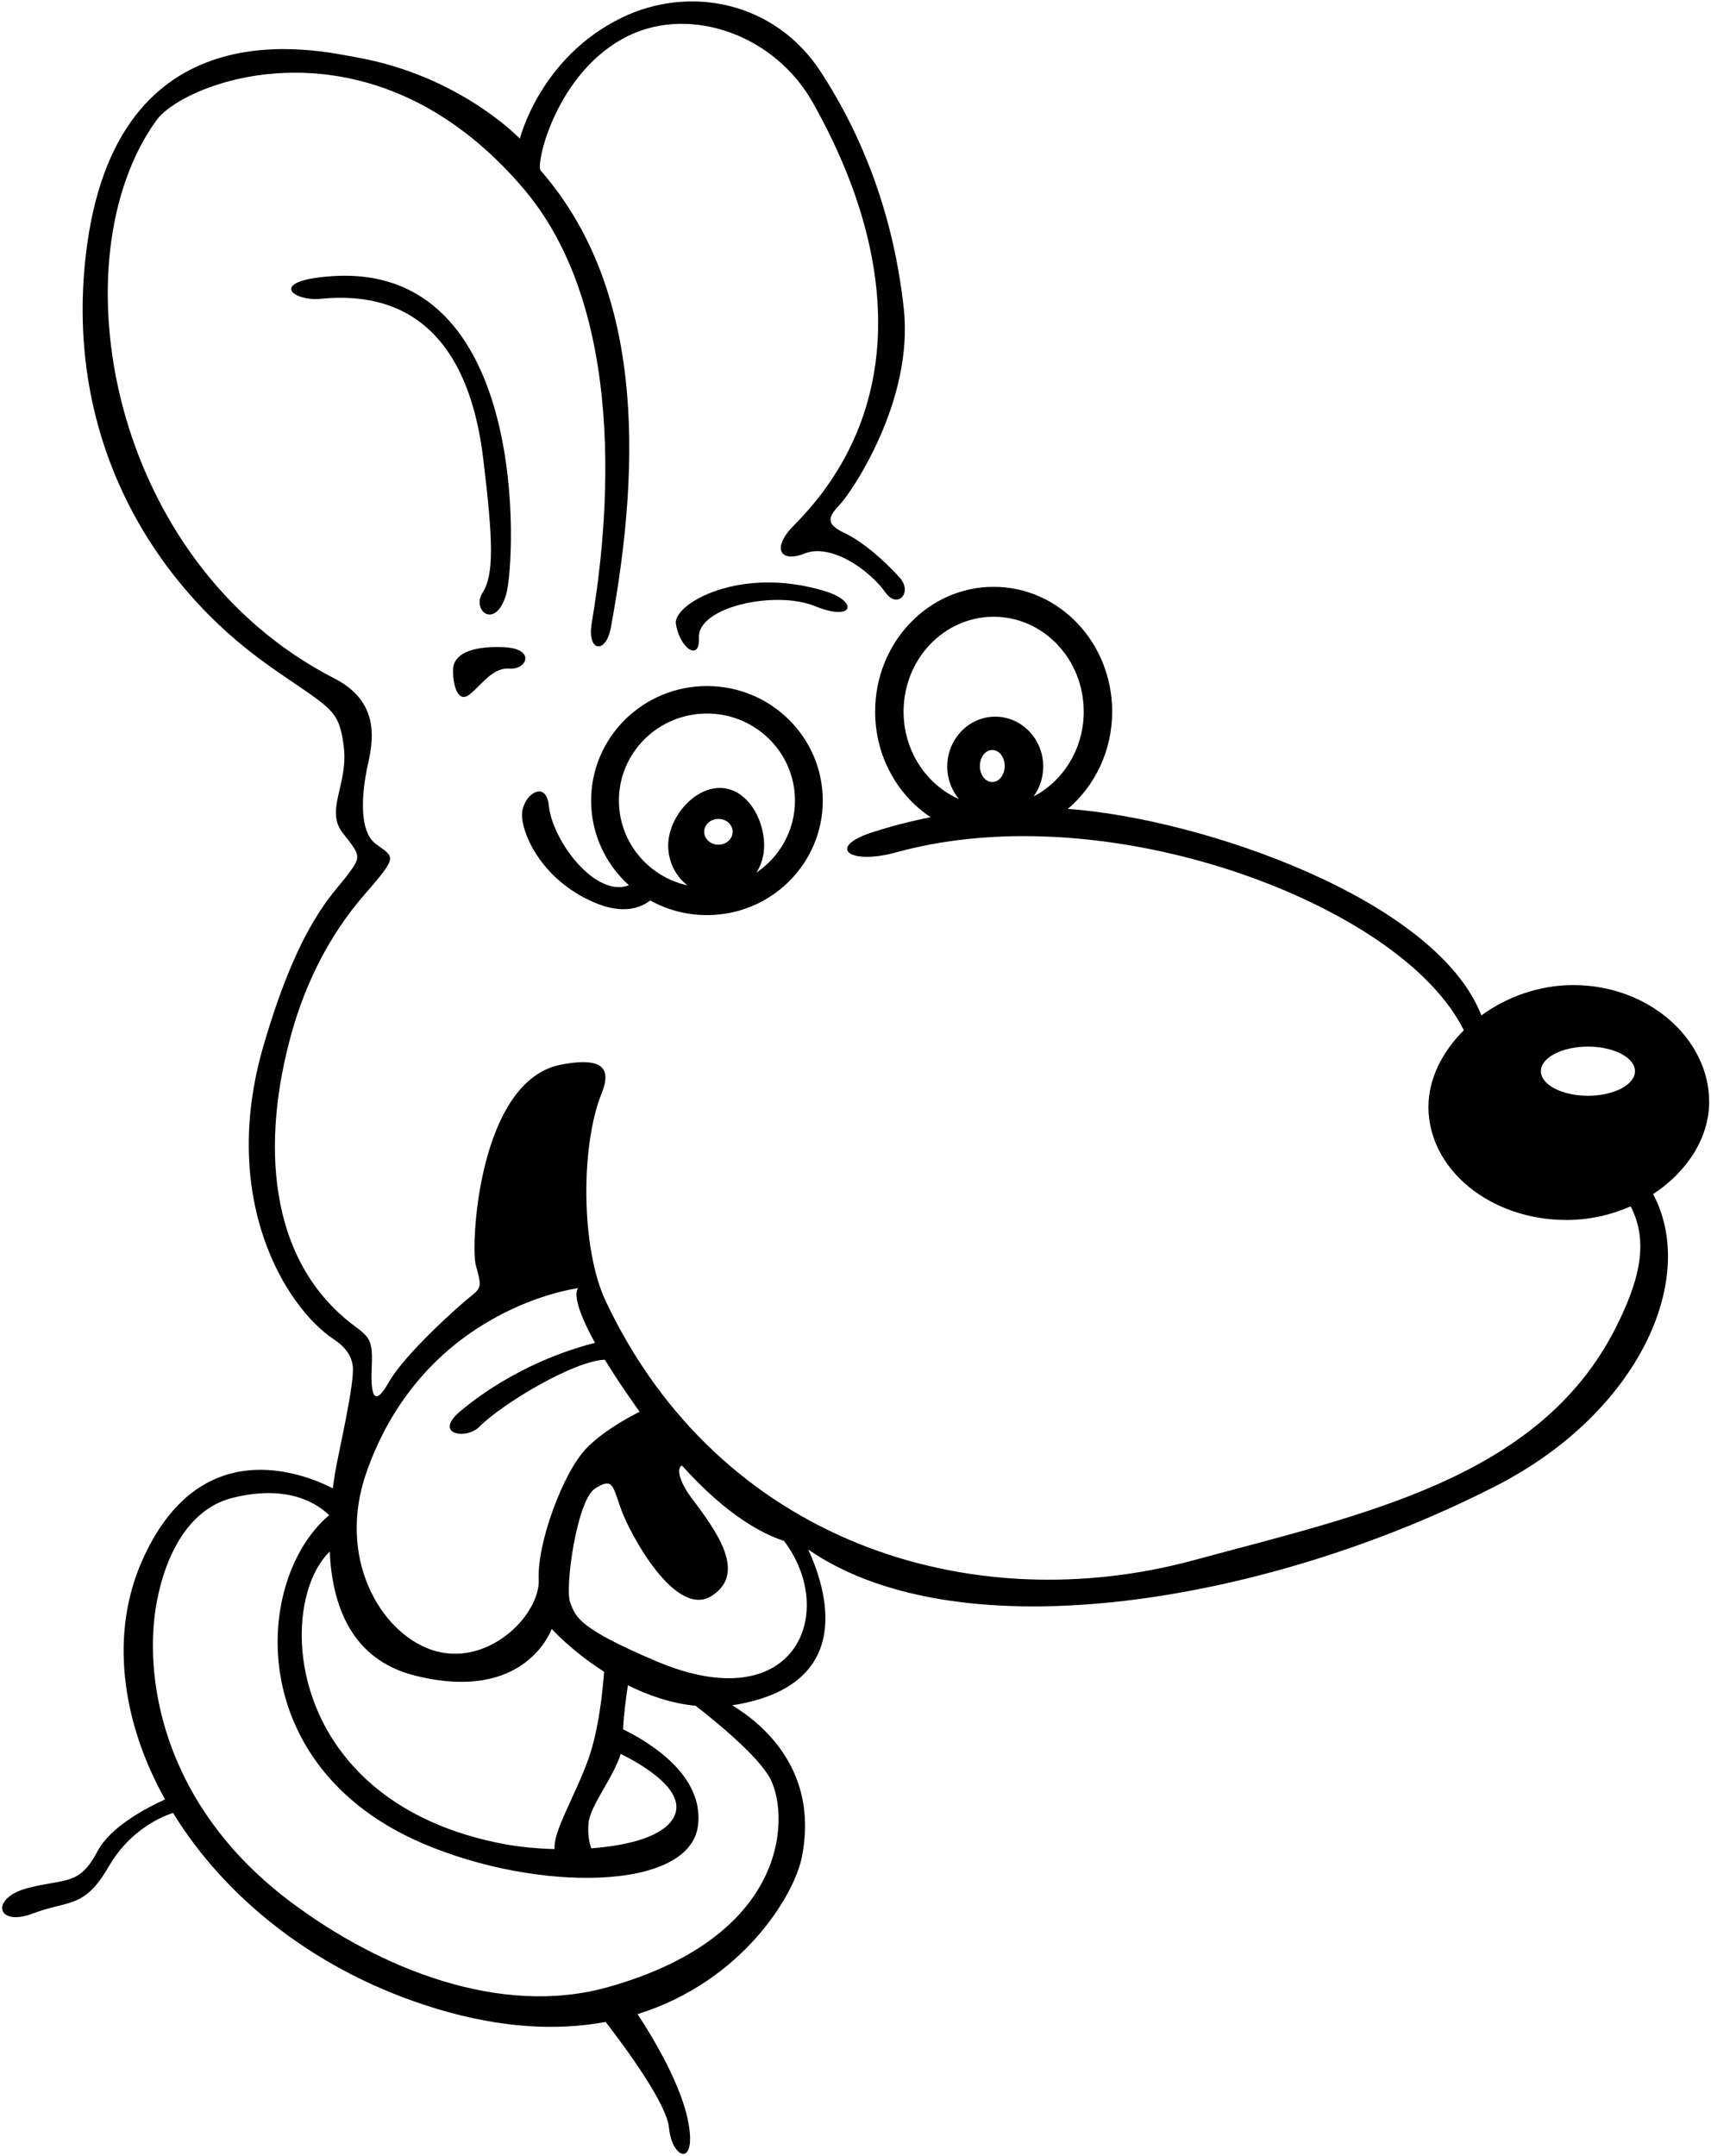 <?xml version="1.0" encoding="UTF-8"?>
<svg xmlns="http://www.w3.org/2000/svg" xmlns:xlink="http://www.w3.org/1999/xlink" width="500pt" height="630pt" viewBox="0 0 500 630" version="1.1">
<g id="surface1">
<path style=" stroke:none;fill-rule:nonzero;fill:rgb(0%,0%,0%);fill-opacity:1;" d="M 137.281 202.883 C 140.969 199.938 143.918 195.004 148.957 195.363 C 153.996 195.723 156.727 189.461 147.004 189.102 C 137.285 188.742 132.52 191.34 132.395 195.586 C 132.27 199.836 133.684 205.766 137.281 202.883 "/>
<path style=" stroke:none;fill-rule:nonzero;fill:rgb(0%,0%,0%);fill-opacity:1;" d="M 241.324 172.82 C 216.258 165.02 196.66 176.551 197.516 182.262 C 198.598 189.461 204.602 193.523 204.242 186.324 C 203.793 177.336 226.582 172.422 238.102 177.102 C 249.621 181.781 250.809 175.773 241.324 172.82 "/>
<path style=" stroke:none;fill-rule:nonzero;fill:rgb(0%,0%,0%);fill-opacity:1;" d="M 147.898 173.75 C 150.707 164.281 155.164 76.402 96.602 80.727 C 78.125 82.086 85.531 88.09 93.691 87.32 C 107.645 86.004 135.52 87.176 141.203 133.969 C 144.121 158.004 144.398 167.875 141.039 173.156 C 137.68 178.438 144.805 184.168 147.898 173.75 "/>
<path style=" stroke:none;fill-rule:nonzero;fill:rgb(0%,0%,0%);fill-opacity:1;" d="M 173.52 263.652 C 181.922 267.293 187.133 265.359 190.02 263.121 C 194.918 265.844 200.566 267.406 206.59 267.406 C 225.281 267.406 240.438 252.422 240.438 233.938 C 240.438 215.453 225.281 200.469 206.59 200.469 C 187.895 200.469 172.742 215.453 172.742 233.938 C 172.742 243.738 177.004 252.555 183.789 258.676 C 174.102 262.48 161.43 245.773 160.387 235.422 C 159.57 227.281 152.086 232.574 152.566 238.812 C 153.047 245.055 159.117 257.41 173.52 263.652 Z M 209.941 246.828 C 207.645 246.828 205.781 245.141 205.781 243.062 C 205.781 240.98 207.645 239.293 209.941 239.293 C 212.238 239.293 214.102 240.98 214.102 243.062 C 214.102 245.141 212.238 246.828 209.941 246.828 Z M 180.863 233.938 C 180.863 219.891 192.383 208.504 206.59 208.504 C 220.797 208.504 232.312 219.891 232.312 233.938 C 232.312 242.676 227.855 250.383 221.066 254.961 C 222.477 252.688 223.305 249.984 223.305 247.074 C 223.305 239.023 218.105 230.246 210.363 230.246 C 202.617 230.246 195.262 239.023 195.262 247.074 C 195.262 251.844 197.473 256.062 200.879 258.723 C 189.422 256.152 180.863 246.043 180.863 233.938 "/>
<path style=" stroke:none;fill-rule:nonzero;fill:rgb(0%,0%,0%);fill-opacity:1;" d="M 499.465 321.973 C 499.465 303.723 481.996 287.844 459.719 287.844 C 449.809 287.844 440.355 291.285 432.902 296.703 C 419.57 262.594 350.809 239.121 312.031 236.363 C 319.938 229.684 325.008 219.43 325.008 207.926 C 325.008 187.797 309.5 171.473 290.371 171.473 C 271.246 171.473 255.738 187.797 255.738 207.926 C 255.738 220.934 262.219 232.344 271.961 238.797 C 265.855 240 260.188 241.504 255.004 243.172 C 241.445 247.531 247.996 252.902 261.914 249.062 C 315.953 234.156 385.969 256.688 415.688 285.262 C 422.379 291.695 425.91 297.266 427.766 301.066 C 421.402 307.383 417.43 315.324 417.43 323.449 C 417.43 341.695 435.488 356.488 457.766 356.488 C 464.422 356.488 470.812 355.031 476.516 352.508 C 481.875 362.859 479.223 374.137 471.938 388.398 C 449.57 432.156 398.062 442.535 349.07 455.852 C 283.328 473.723 210.117 450.332 177.004 380.203 C 169.766 364.875 169.594 334.969 175.789 319.551 C 178.121 313.75 178.047 308.363 163.926 311.105 C 139.805 315.785 137.48 363.906 139.039 369.672 C 140.598 375.434 140.926 376.184 137.688 378.703 C 134.445 381.223 118.316 395.594 113.637 403.871 C 108.953 412.152 108.277 406.633 108.637 399.074 C 108.996 391.516 107.855 390.66 103.535 387.422 C 77.723 368.062 76.48 333.027 85.223 301.828 C 89.23 287.516 96.094 273.309 106.684 261.203 C 116.762 249.684 115.02 250.566 109.742 246.535 C 104.469 242.504 106.066 230.516 107.215 224.754 C 108.359 218.988 112.539 205.84 97.781 198.281 C 31.633 164.398 16.434 75.613 45.742 35.117 C 53.98 23.734 108.645 2.785 153.121 55.285 C 185.664 93.695 176.523 160.66 172.926 182.012 C 171.477 190.633 177.07 191.172 178.5 183.445 C 187.941 132.512 187.215 83.32 158.031 49.875 C 156.359 47.957 162.742 20.562 183.727 10.414 C 201.773 1.684 226.262 9.992 237.535 29.996 C 262.648 74.578 265.125 120.23 231.965 153.562 C 225.359 160.203 227.984 164.602 235.188 161.719 C 242.387 158.84 253.469 165.77 258.875 173.273 C 262.266 177.98 266.781 173.148 262.941 168.828 C 259.102 164.508 252.445 158.371 246.598 155.645 C 240.75 152.914 242.402 150.66 245.637 147.188 C 248.871 143.711 267.004 117.203 264.121 90.324 C 261.242 63.445 252.387 40.273 239.906 21.074 C 226.375 0.258 201.363 -4.344 181.824 5.102 C 157.785 16.719 151.918 40.523 151.918 40.523 C 151.918 40.523 134.523 22.164 104.254 16.77 C 92.816 14.73 33.621 0.48 25.082 74.484 C 18.852 128.473 44.66 170.684 78.91 194.754 C 96.668 207.23 98.996 206.844 100.441 218.004 C 101.887 229.164 94.879 236.672 100.16 243.391 C 105.438 250.109 105.621 250.184 101.594 255.633 C 97.566 261.082 87.484 269.363 76.922 305.844 C 64.008 350.465 83.496 381.984 97.484 391.309 C 101.105 393.723 102.66 396.164 103.078 399.086 C 103.777 403.953 98.742 425.223 97.945 430.227 C 97.711 431.684 97.48 433.254 97.266 434.902 C 88.145 430.262 58.043 418.59 41.484 456.156 C 32.254 477.086 35.242 502.52 48.238 525.805 C 42.621 528.348 32.219 533.836 28.441 541.043 C 23.164 551.125 19.117 548.832 8.078 551.711 C -2.961 554.59 -1.098 563.188 9.555 559.156 C 20.207 555.125 24.602 557.844 31.801 545.363 C 37.223 535.969 45.477 531.387 50.574 529.758 C 65.777 554.523 92.406 576.375 127.754 587.027 C 146.863 592.785 163.223 593.367 176.988 590.832 C 183.293 599.004 194.789 614.738 195.484 621.684 C 196.441 631.285 203.883 633.344 201.004 619.422 C 198.863 609.086 191.223 595.934 186.309 588.539 C 216.805 579.059 232.137 553.941 234.363 542.484 C 239.199 517.621 223.359 504.016 213.953 498.281 C 214.832 498.164 215.715 498.02 216.602 497.844 C 249.891 491.23 241.523 464.359 236.191 452.789 C 280.949 483.672 371.23 468.082 437.383 434.074 C 478.969 412.699 496.27 373.629 483.082 348.938 C 492.922 342.473 499.465 332.559 499.465 321.973 Z M 289.969 228.52 C 287.965 228.52 286.34 226.422 286.34 223.836 C 286.34 221.25 287.965 219.152 289.969 219.152 C 291.973 219.152 293.598 221.25 293.598 223.836 C 293.598 226.422 291.973 228.52 289.969 228.52 Z M 302.047 232.73 C 303.805 230.293 304.859 227.273 304.859 223.992 C 304.859 215.941 298.582 209.414 290.84 209.414 C 283.094 209.414 276.816 215.941 276.816 223.992 C 276.816 227.621 278.098 230.934 280.207 233.484 C 270.719 229.297 264.051 219.434 264.051 207.926 C 264.051 192.629 275.836 180.223 290.371 180.223 C 304.91 180.223 316.695 192.629 316.695 207.926 C 316.695 218.809 310.719 228.199 302.047 232.73 Z M 464.039 320.188 C 456.445 320.188 450.293 316.973 450.293 313.008 C 450.293 309.043 456.445 305.828 464.039 305.828 C 471.629 305.828 477.785 309.043 477.785 313.008 C 477.785 316.973 471.629 320.188 464.039 320.188 Z M 107.117 430.148 C 124.086 381.91 168.98 376.406 168.98 376.406 C 168.98 376.406 166.113 378.375 173.879 392.398 C 167.273 394.031 150.387 399.199 134.637 412.262 C 126.363 419.125 136.199 420.781 140.016 416.969 C 147.098 409.883 168.023 397.539 176.75 397.324 C 179.309 401.516 182.617 406.527 186.91 412.531 C 182.836 414.59 175.883 418.5 171.305 423.273 C 164.496 430.375 156.953 450.895 157.434 461.453 C 157.914 472.016 142.164 487.766 125.844 482.008 C 110.98 476.762 98.371 455.02 107.117 430.148 Z M 121.145 489.586 C 153.723 497.844 161.207 475.98 161.207 475.98 C 161.207 475.98 167.07 482.465 176.531 488.5 C 176.102 494.457 174.926 505.719 171.891 514.148 C 168.113 524.641 161.461 535.508 162.09 540.32 C 156.742 540.172 151.629 539.66 147.449 538.879 C 83.266 526.871 80.34 468.957 96.344 453.395 C 97.082 468.906 102.5 484.859 121.145 489.586 Z M 181.383 512.496 C 187.996 515.781 200.898 523.371 196.922 530.965 C 193.988 536.566 183.863 539.281 172.77 540.094 C 172.219 538.473 171.719 536.055 171.965 532.887 C 172.363 527.691 179.223 519.535 181.383 512.496 Z M 224.75 519.125 C 230.508 528.727 232.344 565.305 177.621 580.664 C 146.125 589.504 110.863 575.188 84.961 555.766 C 46.887 527.219 41.719 489.07 45.887 467.727 C 48.832 452.66 56.066 440.633 67.988 437.68 C 83.879 433.738 92.457 439.133 96.191 442.742 C 74.172 461.391 70.949 516.129 123.484 538.645 C 157.082 553.047 201.574 552.637 203.973 533.438 C 205.812 518.723 189.707 509.047 182.078 505.328 C 182.258 501.16 182.914 496.199 183.492 492.453 C 189.332 495.371 196.043 497.719 203.293 498.449 C 210.121 503.766 220.922 512.75 224.75 519.125 Z M 191.645 485.363 C 169.082 475.766 168.207 472.555 166.605 468.203 C 165.008 463.855 168.602 438.324 173.883 434.965 C 179.164 431.605 178.977 434.082 181.562 441.203 C 184.148 448.328 197.414 473.051 207.973 466.332 C 218.535 459.613 209.129 447.094 201.926 437.496 C 199.027 433.633 197.402 429.203 199.273 428.219 C 212.57 443.074 223.203 448.367 229.078 450.246 C 244.969 471.047 232.559 502.777 191.645 485.363 "/>
</g>
</svg>
